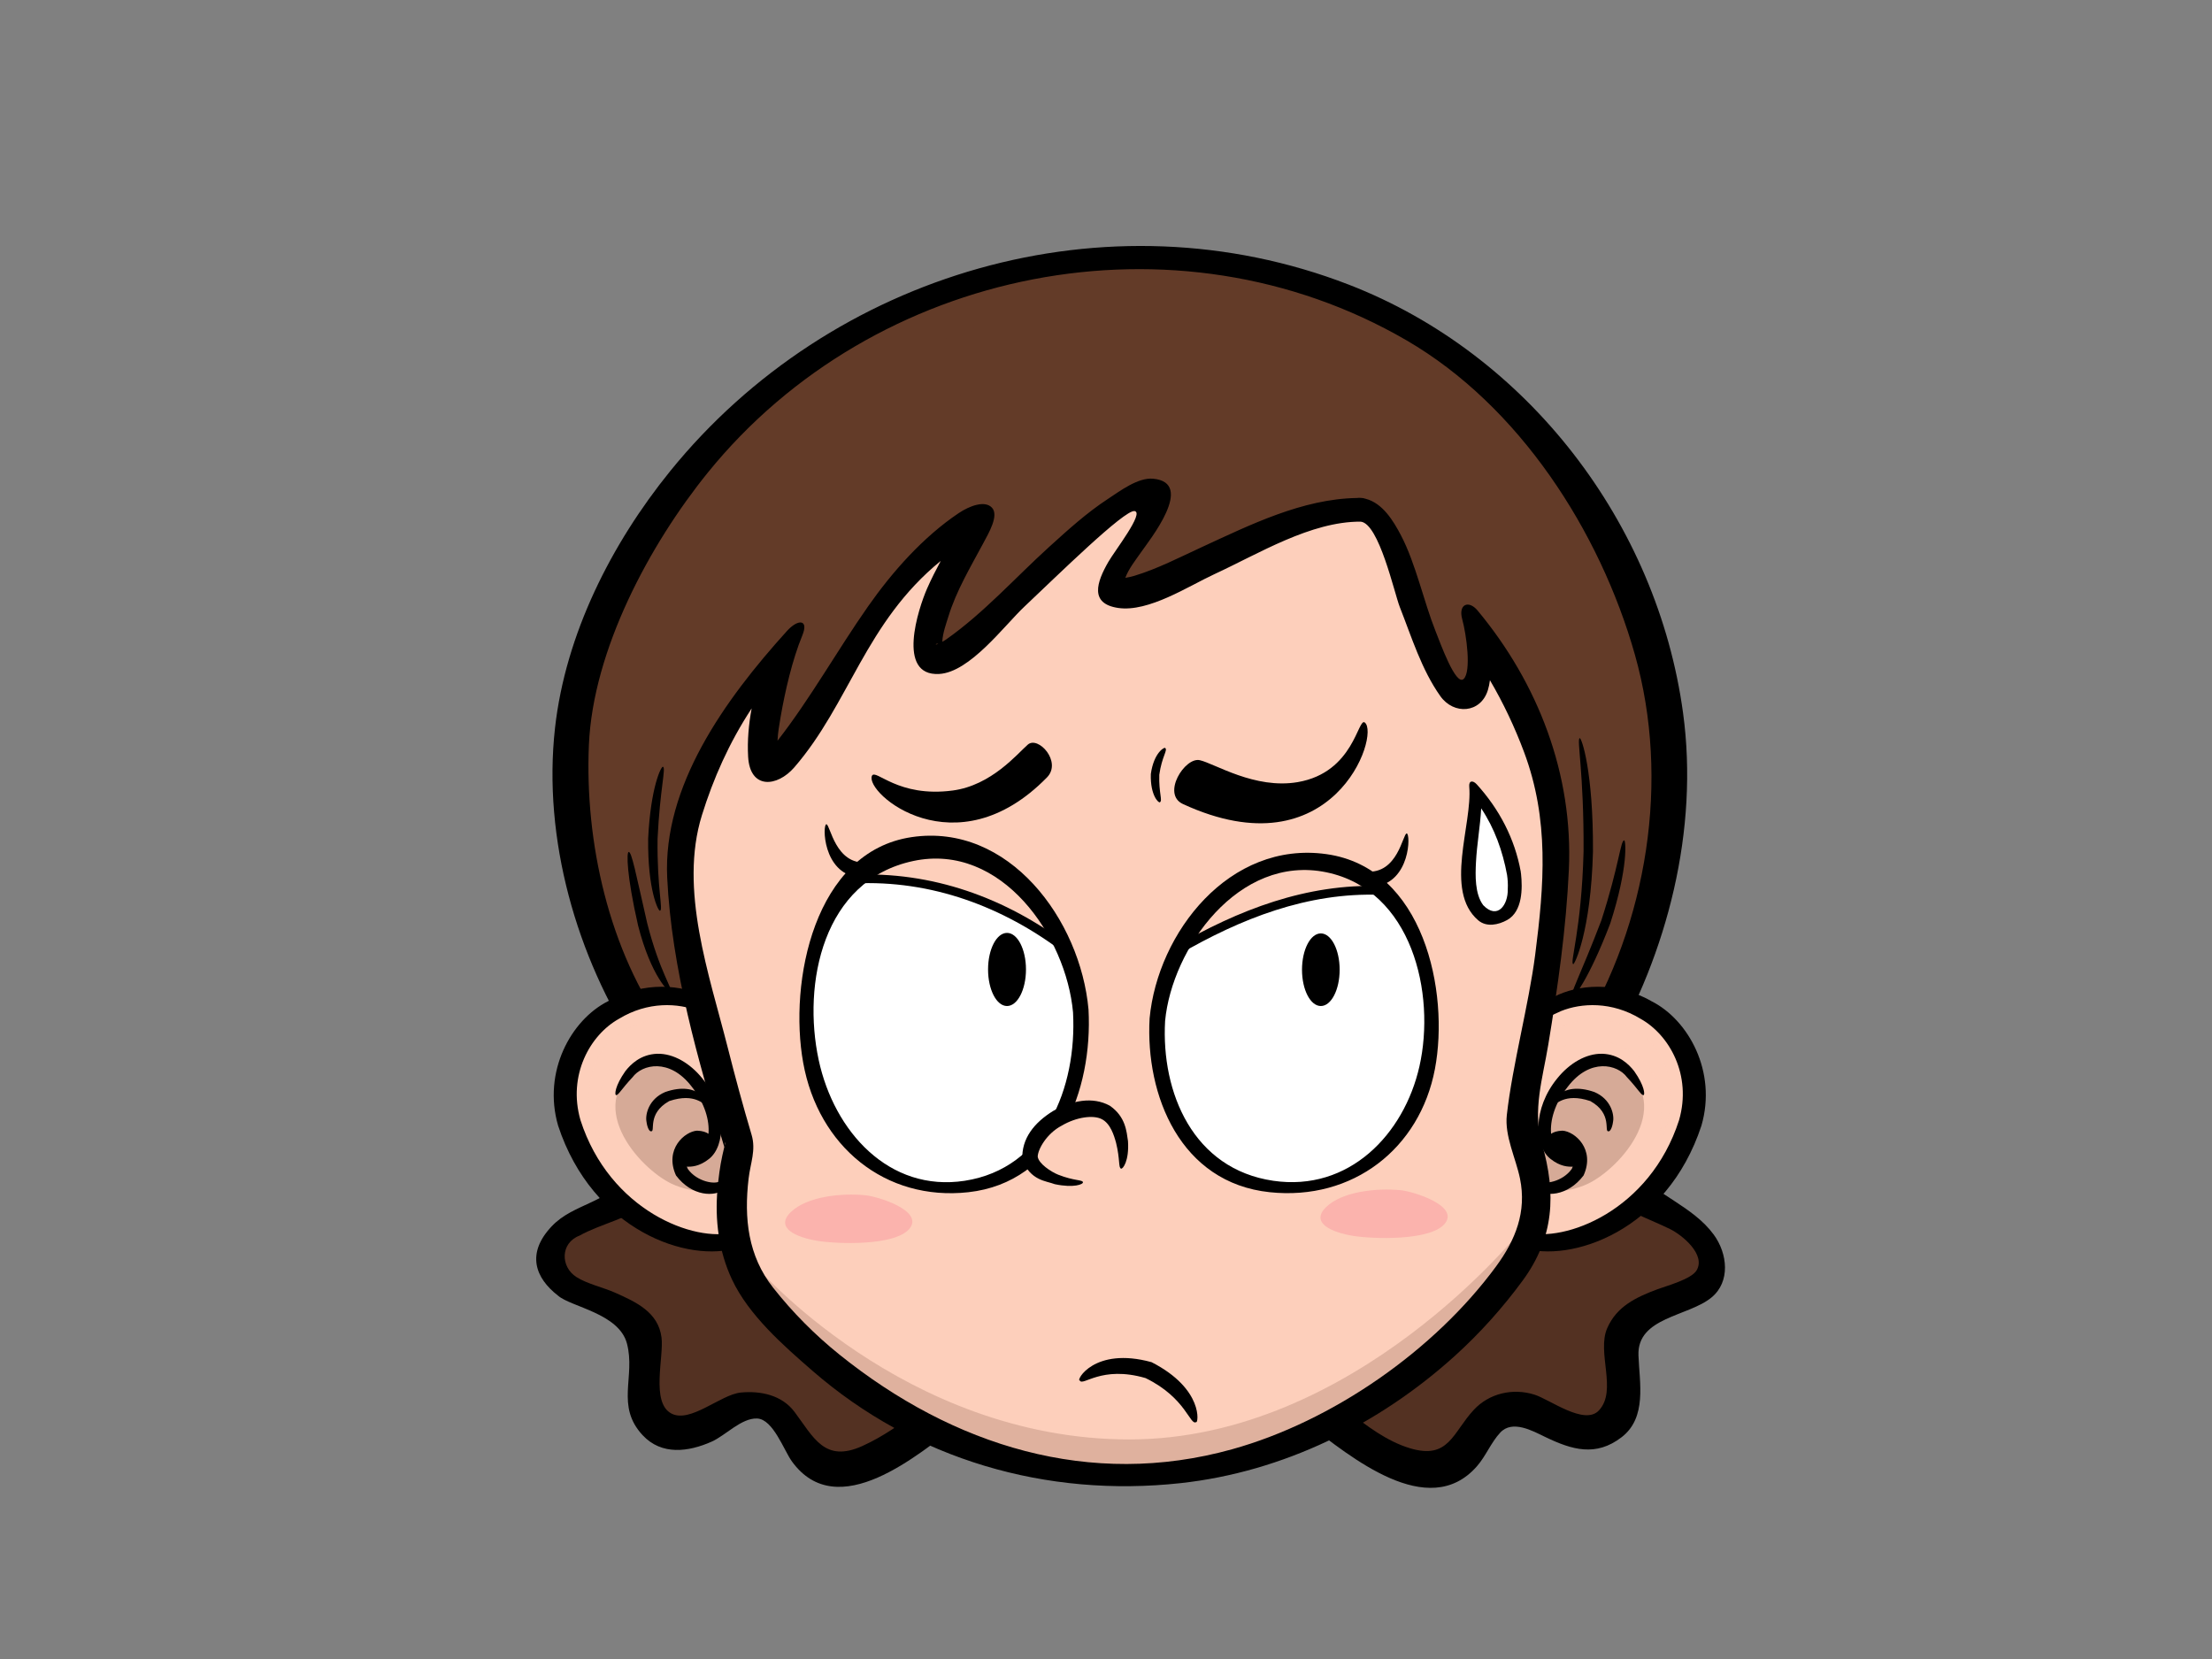 <?xml version="1.0" encoding="utf-8"?>
<!-- Generator: Adobe Illustrator 17.0.0, SVG Export Plug-In . SVG Version: 6.00 Build 0)  -->
<!DOCTYPE svg PUBLIC "-//W3C//DTD SVG 1.1//EN" "http://www.w3.org/Graphics/SVG/1.1/DTD/svg11.dtd">
<svg version="1.1" id="Layer_1" xmlns="http://www.w3.org/2000/svg" xmlns:xlink="http://www.w3.org/1999/xlink" x="0px" y="0px"
	 width="800px" height="600px" viewBox="0 0 800 600" enable-background="new 0 0 800 600" xml:space="preserve">
<rect x="0" y="0" width="800" height="600" fill="#808080" stroke="none"/>
<g>
	<path fill="#633B28" d="M234.205,426.624c-13.796,16.676-31.222,13.241-32.588,28.275c-1.367,15.032,16.66,12.851,26.593,21.486
		c12.004,10.435-2.278,28.385,9.035,38.55c12.761,11.466,25.437-10.784,40.563-3.924c9.04,4.092,8.279,17.487,21.096,20.03
		c15.06,2.979,33.037-12.902,43.926-21.021L234.205,426.624z"/>
	<path opacity="0.35" fill="#382117" d="M234.205,426.624c-13.796,16.676-31.222,13.241-32.588,28.275
		c-1.367,15.032,16.66,12.851,26.593,21.486c12.004,10.435-2.278,28.385,9.035,38.55c12.761,11.466,25.437-10.784,40.563-3.924
		c9.04,4.092,8.279,17.487,21.096,20.03c15.06,2.979,33.037-12.902,43.926-21.021L234.205,426.624z"/>
	<g>
		<path fill="none" d="M234.205,426.624c-13.796,16.676-31.222,13.241-32.588,28.275c-1.367,15.032,16.66,12.851,26.593,21.486
			c12.004,10.435-2.278,28.385,9.035,38.55c12.761,11.466,25.437-10.784,40.563-3.924c9.04,4.092,8.279,17.487,21.096,20.03
			c15.06,2.979,33.037-12.902,43.926-21.021L234.205,426.624z"/>
		<path d="M346.471,504.821c-36.208-27.798-72.416-55.597-108.625-83.398c-2.877-2.208-5.895-1.398-7.812,0.617
			c-0.357,0.271-0.746,0.547-1.028,0.943c-8.993,12.658-21.337,11.889-29.513,20.566c-9.2,9.763-5.988,18.598,2.313,25.025
			c4.579,4.075,22.053,6.389,24.937,17.327c3.171,12.026-4.197,22.543,5.661,33.142c6.902,7.418,16.643,6.04,24.971,2.347
			c4.999-2.217,10.763-8.597,16.453-8.37c5.776,0.227,9.693,11.546,12.584,15.529c16.53,22.791,45.89-2.625,60.525-13.689
			C350.333,512.292,349.554,507.187,346.471,504.821z M287.34,510.618c-4.575-6.094-12.298-7.675-19.435-6.984
			c-7.245,0.701-18.255,11.213-25.105,7.578c-7.495-3.979-2.641-20.499-3.554-27.515c-1.19-9.126-9.125-12.772-16.823-16.196
			c-4.181-1.861-10.025-3.151-13.923-5.621c-5.854-3.705-5.89-12.317,1.072-14.994c7.599-4.261,18.809-6.528,25.047-11.953
			c30.642,12.22,65.182,50.043,97.773,75.064c-6.481,4.905-13.053,9.603-20.549,12.988
			C298.201,529.145,294.237,519.807,287.34,510.618z"/>
	</g>
</g>
<g>
	<path fill="#633B28" d="M585.426,426.624c13.795,16.676,31.221,13.241,32.587,28.275c1.367,15.032-16.661,12.851-26.594,21.486
		c-12.003,10.435,2.278,28.385-9.036,38.55c-12.76,11.466-25.437-10.784-40.558-3.924c-9.044,4.092-8.283,17.487-21.097,20.03
		c-15.062,2.979-33.039-12.902-43.929-21.021L585.426,426.624z"/>
	<path opacity="0.35" fill="#382117" d="M585.426,426.624c13.795,16.676,31.221,13.241,32.587,28.275
		c1.367,15.032-16.661,12.851-26.594,21.486c-12.003,10.435,2.278,28.385-9.036,38.55c-12.76,11.466-25.437-10.784-40.558-3.924
		c-9.044,4.092-8.283,17.487-21.097,20.03c-15.062,2.979-33.039-12.902-43.929-21.021L585.426,426.624z"/>
	<g>
		<path fill="none" d="M585.426,426.624c13.795,16.676,31.221,13.241,32.587,28.275c1.367,15.032-16.661,12.851-26.594,21.486
			c-12.003,10.435,2.278,28.385-9.036,38.55c-12.76,11.466-25.437-10.784-40.558-3.924c-9.044,4.092-8.283,17.487-21.097,20.03
			c-15.062,2.979-33.039-12.902-43.929-21.021L585.426,426.624z"/>
		<path d="M619.761,446.471c-7.572-10.283-20.85-14.306-29.495-23.956c-1.485-1.657-3.285-2.229-5.01-2.097
			c-1.296-0.017-2.65,0.375-3.938,1.364c-36.208,27.801-72.417,55.599-108.626,83.398c-3.357,2.577-2.657,7.677,0.465,10.037
			c14.906,11.27,43.318,35.234,60.974,15.097c3.283-3.743,5.082-8.574,8.455-12.197c4.382-4.707,11.683-0.633,16.194,1.547
			c9.782,4.726,18.41,7.279,27.709,0.113c9.245-7.125,6.434-19.722,6.082-29.607c-0.493-13.822,17.996-13.976,26.419-20.92
			C625.902,463.556,624.811,453.329,619.761,446.471z M613.598,459.448c-1.906,3.2-10.894,5.616-14.112,6.812
			c-7.888,2.941-14.764,6.233-18.204,14.064c-3.887,8.845,3.739,22.52-3.005,29.77c-5.203,5.595-17.745-3.951-23.328-5.705
			c-7.808-2.454-16.337-0.505-21.923,5.496c-7.682,8.247-8.996,18.137-23.107,13.889c-8.349-2.513-15.758-8.151-22.775-13.702
			c32.648-25.065,63.658-63.461,97.942-75.193c5.632,4.29,11.895,6.189,18.942,9.647
			C608.392,446.667,617.005,453.729,613.598,459.448z"/>
	</g>
</g>
<g>
	<path fill="#633B28" d="M237.903,379.242c0,0-34.765-45.242-31.243-110.441c3.523-65.199,77.496-175.677,206.886-173.086
		c135.574,2.717,182.307,108.787,189.28,166.075c7.68,63.122-28.048,118.624-28.048,118.624L237.903,379.242z"/>
	<g>
		<path fill="none" d="M237.903,379.242c0,0-34.765-45.242-31.243-110.441c3.523-65.199,77.496-175.677,206.886-173.086
			c135.574,2.717,182.307,108.787,189.28,166.075c7.68,63.122-28.048,118.624-28.048,118.624L237.903,379.242z"/>
		<path d="M608.704,257.855c-9.333-68.618-56.27-129.897-120.886-154.905c-87.405-33.83-187.285-4.384-245.481,67.493
			c-21.257,26.255-37.808,58.951-41.606,92.827c-4.48,39.988,7.743,82.872,29.68,116.288c0.536,0.815,1.115,1.606,1.682,2.406
			c0.505,1.541,1.62,2.798,3.395,3.318c1.071,0.461,2.195,0.531,3.276,0.284c103.81,0.364,207.621,0.724,311.432,1.084
			c9.265,0.032,26.123,3.73,31.53-5.496C603.142,344.613,614.443,300.053,608.704,257.855z M571.247,374.078
			c-102.921-0.358-205.842-0.714-308.764-1.072c-7.107-0.023-14.212-0.049-21.319-0.074c-21.02-28.991-29.701-68.543-28.183-103.531
			c1.486-34.292,21.923-72.432,43.009-98.478c60.072-74.193,169.368-96.262,252.71-47.828c40.638,23.616,69.889,68.85,82.574,113.65
			C604.111,282.078,595.883,333.802,571.247,374.078z"/>
	</g>
</g>
<g>
	<g>
		<g>
			<path fill="#FDCFBB" d="M544.589,379.124c15.726-23.092,41.279-24.124,58.091-8.351c28.168,29.069-7.468,77.957-43.411,78.727
				c-10.294,0.223-21.695-4.922-24.106-18.859L544.589,379.124z"/>
			<path opacity="0.5" fill="#B18675" d="M574.26,428.134c11.769-5.561,33.343-29.504,9.885-44.214
				c-10.437-6.543-24.698,12.091-27.174,21.903c-1.099,4.347-5.047,11.948-4.869,16.18
				C552.579,433.493,566.706,431.702,574.26,428.134z"/>
			<g>
				<path fill="none" d="M544.589,379.124c15.726-23.092,41.279-24.124,58.091-8.351c28.168,29.069-7.468,77.957-43.411,78.727
					c-10.294,0.223-21.695-4.922-24.106-18.859"/>
				<g>
					<g>
						<path d="M535.159,430.639c1.924-1.288,1.182,10.411,16.582,15.024c14.147,3.844,44.952-7.721,55.524-40.564
							c4.679-16.266-3.497-30.812-13.904-36.624c-10.516-6.406-21.481-5.74-28.761-2.821c-14.846,6.402-18.669,14.739-20.012,13.47
							c-0.401,0.101,1.016-9.595,17.621-18.706c8.156-4.193,21.993-5.825,35.103,1.697c13.331,6.721,23.717,25.482,18.03,45
							c-12.459,37.933-47.203,50.003-65.252,44.027c-9.423-3.191-13.702-9.969-14.638-14.123
							C534.343,432.784,534.691,430.698,535.159,430.639z"/>
					</g>
				</g>
			</g>
		</g>
		<path fill="none" d="M594.45,396.036c-16.999-37.464-54.732,18.845-24.344,25.543"/>
		<g>
			<path fill="none" d="M559.77,411.92c6.895-4.934,13.647,4.038,11.639,10.519c-2.203,7.111-17.536,11.355-17.822,1.581"/>
			<path d="M591.041,387.407c-1.934-2.478-5.528-6.084-11.53-6.3c-5.901-0.143-11.916,3.454-16.303,8.896
				c-8.918,10.889-8.394,24.423-2.456,29.117c3.587,2.857,6.53,2.876,8.05,2.815c-0.102,0.274-0.211,0.545-0.352,0.823
				c-3.352,4.703-9.948,5.709-11.594,4.425c-2.181-1.094-2.293-3.418-3.268-3.164c-0.096-0.215-2.245,2.156,1.222,5.875
				c3.836,3.172,12.148,2.833,17.905-4.774c4.327-9.54-3.228-15.948-7.634-16.201c-2.016,0.07-3.3,0.568-4.109,1.139
				c-0.409-4.696,1.206-10.961,6.091-17.099c7.99-10.416,17.917-8.037,21.352-3.374c3.929,4.149,5.295,6.816,6.034,6.45
				C594.9,395.855,594.83,392.804,591.041,387.407z"/>
		</g>
		<g>
			<path fill="none" d="M561.947,399.248c3.337-6.953,23.257-4.97,19.816,9.898"/>
			<g>
				<g>
					<path d="M581.764,409.146c-1.809,0.341,1.636-6.326-6.602-10.93c-9.586-3.219-12.497,1.775-13.215,1.033
						c-1.735,0.436,2.209-8.675,14.71-4.288c5.999,2.564,7.185,8.166,6.744,10.601C583.059,408.256,582.175,409.247,581.764,409.146
						z"/>
				</g>
			</g>
		</g>
	</g>
	<path opacity="0.6" fill="#FDCFBB" d="M550.012,383.431c-1.096-3.715,19.25-21.059,38.598-12.211
		c23.639,10.559,13.71,40.32,12.067,40.406c-1.64,0.097,6.778-25.488-15.658-33.681C568.294,371.834,551.106,387.15,550.012,383.431
		z"/>
</g>
<g>
	<g>
		<g>
			<path fill="#FDCFBB" d="M272.61,379.124c-15.724-23.092-41.28-24.124-58.09-8.351c-28.168,29.069,7.468,77.957,43.409,78.727
				c10.295,0.223,21.695-4.922,24.109-18.859L272.61,379.124z"/>
			<path opacity="0.5" fill="#B18675" d="M242.938,428.134c-11.769-5.561-33.346-29.504-9.886-44.214
				c10.438-6.543,24.701,12.091,27.177,21.903c1.097,4.347,5.042,11.948,4.867,16.18
				C264.62,433.493,250.493,431.702,242.938,428.134z"/>
			<g>
				<path fill="none" d="M272.61,379.124c-15.724-23.092-41.28-24.124-58.09-8.351c-28.168,29.069,7.468,77.957,43.409,78.727
					c10.295,0.223,21.695-4.922,24.109-18.859"/>
				<g>
					<g>
						<path d="M282.039,430.639c-1.926-1.288-1.181,10.411-16.581,15.024c-14.149,3.844-44.952-7.721-55.527-40.564
							c-4.679-16.266,3.5-30.812,13.905-36.624c10.517-6.406,21.481-5.74,28.761-2.821c14.845,6.402,18.669,14.739,20.013,13.47
							c0.401,0.101-1.016-9.595-17.62-18.706c-8.157-4.193-21.994-5.825-35.105,1.697c-13.331,6.721-23.716,25.482-18.031,45
							c12.459,37.933,47.205,50.003,65.254,44.027c9.423-3.191,13.702-9.969,14.637-14.123
							C282.854,432.784,282.508,430.698,282.039,430.639z"/>
					</g>
				</g>
			</g>
		</g>
		<path fill="none" d="M222.748,396.036c16.999-37.464,54.733,18.845,24.346,25.543"/>
		<g>
			<path fill="none" d="M257.428,411.92c-6.895-4.934-13.648,4.038-11.64,10.519c2.202,7.111,17.535,11.355,17.823,1.581"/>
			<path d="M222.75,396.036c0.737,0.366,2.106-2.301,6.032-6.45c3.441-4.663,13.365-7.042,21.352,3.374
				c4.888,6.138,6.5,12.403,6.096,17.099c-0.811-0.572-2.096-1.069-4.112-1.139c-4.406,0.253-11.96,6.661-7.633,16.201
				c5.758,7.607,14.07,7.946,17.903,4.774c3.465-3.718,1.319-6.09,1.223-5.875c-0.974-0.253-1.084,2.071-3.267,3.164
				c-1.649,1.284-8.244,0.278-11.593-4.425c-0.141-0.278-0.252-0.549-0.353-0.823c1.519,0.061,4.462,0.042,8.05-2.815
				c5.937-4.694,6.461-18.228-2.458-29.117c-4.386-5.442-10.402-9.039-16.302-8.896c-6.001,0.215-9.597,3.821-11.53,6.3
				C222.367,392.804,222.3,395.855,222.75,396.036z"/>
		</g>
		<g>
			<path fill="none" d="M255.253,399.248c-3.342-6.953-23.259-4.97-19.817,9.898"/>
			<g>
				<g>
					<path d="M235.435,409.146c1.809,0.341-1.639-6.326,6.603-10.93c9.586-3.219,12.497,1.775,13.216,1.033
						c1.736,0.436-2.208-8.675-14.712-4.288c-5.997,2.564-7.187,8.166-6.746,10.601
						C234.139,408.256,235.025,409.247,235.435,409.146z"/>
				</g>
			</g>
		</g>
	</g>
	<path opacity="0.6" fill="#FDCFBB" d="M267.183,383.431c1.098-3.715-19.245-21.059-38.596-12.211
		c-23.64,10.559-13.71,40.32-12.068,40.406c1.643,0.097-6.776-25.488,15.66-33.681C248.904,371.834,266.093,387.15,267.183,383.431z
		"/>
</g>
<g>
	<path fill="#FDCFBB" d="M491.596,185.441c-29.054-0.95-77.806,33.227-88.402,28.672c-10.593-4.554,22.21-33.824,13.353-35.611
		c-24.953,5.793-77.846,75.137-80.576,56.888c-2.732-18.25,23.72-51.42,17.037-49.488c-26.711,9.706-72.23,105.091-76.435,90.649
		c-4.199-14.44,9.21-46.71,9.21-46.71s-37.295,47.173-39.136,79.086c-1.843,31.913,20.866,105.766,20.866,105.766
		s-8.435,29.286,3.538,48.246c11.971,18.96,60.317,69.376,131.684,69.376c87.023,0.922,134.777-58.499,147.194-77.553
		c13.352-20.495,0.167-41.581,0.313-49.612c0.148-8.031,13.645-69.397,11.801-107.324c-1.84-37.921-31.768-73.534-31.768-73.534
		s8.233,29.468-1.842,26.822C518.359,248.468,504.623,185.241,491.596,185.441z"/>
	<path opacity="0.4" fill="#B18675" d="M272.771,457.308c0,0,54.183,63.288,135.683,63.288c81.5,0,141.602-75.582,141.602-75.582
		s-41.434,86.966-138.415,86.966S272.771,457.308,272.771,457.308z"/>
	<g>
		<path fill="none" d="M491.596,185.441c-29.054-0.95-77.806,33.227-88.402,28.672c-10.593-4.554,22.21-33.824,13.353-35.611
			c-24.953,5.793-77.846,75.137-80.576,56.888c-2.732-18.25,23.72-51.42,17.037-49.488c-26.711,9.706-72.23,105.091-76.435,90.649
			c-4.199-14.44,9.21-46.71,9.21-46.71s-37.295,47.173-39.136,79.086c-1.843,31.913,20.866,105.766,20.866,105.766
			s-8.435,29.286,3.538,48.246c11.971,18.96,60.317,69.376,131.684,69.376c87.023,0.922,134.777-58.499,147.194-77.553
			c13.352-20.495,0.167-41.581,0.313-49.612c0.148-8.031,13.645-69.397,11.801-107.324c-1.84-37.921-31.768-73.534-31.768-73.534
			s8.233,29.468-1.842,26.822C518.359,248.468,504.623,185.241,491.596,185.441z"/>
		<path d="M567.401,314.574c1.589-34.415-11.024-67.354-33.013-93.773c-3.257-3.913-7.035-2.24-5.57,3.093
			c1.572,5.724,3.347,19.021,0.529,21.663c-2.819,2.642-8.286-12.573-10.215-17.436c-4.216-10.613-7.11-24.258-12.4-34.404
			c-2.77-5.313-6.686-11.772-12.848-13.329c-0.526-0.186-1.103-0.315-1.777-0.318c-0.47-0.042-0.906-0.023-1.32,0.032
			c-19.743,0.312-38.611,9.692-56.18,17.788c-7.971,3.673-15.966,7.822-24.391,10.374c-1.06,0.321-2.139,0.532-3.227,0.715
			c1.212-3.277,3.632-6.294,5.572-9.091c3.155-4.546,19.886-25.308,4.495-26.758c-5.498-0.517-12.099,4.526-16.394,7.336
			c-7.633,4.994-14.494,11.229-21.232,17.34c-12.283,11.141-23.649,23.914-37.264,33.473c-0.436,0.306-0.896,0.575-1.367,0.827
			c0.072-2.994,1.575-7.083,2.13-8.912c2.867-9.457,8.085-18.127,12.715-26.788c1.92-3.593,5.698-9.962,3.135-12.769
			c-2.563-2.807-8.168-0.664-12.035,1.929c-12.913,8.661-24.027,21.238-32.809,33.765c-11.173,15.942-20.765,33.193-32.732,48.569
			c0.123-2.864,0.616-5.727,1.103-8.539c1.631-9.413,4.229-20.705,7.86-29.534c2.428-5.902-1.555-6.029-5.531-1.64
			c-22.769,25.136-44.943,56.315-43.332,89.261c1.607,32.856,11.086,66,20.65,97.369c-0.25,1.034-0.482,2.073-0.712,3.111
			c-0.873,3.962-1.365,7.988-1.733,12.02c-1.022,11.199,0.433,22.57,5.22,32.78c6.058,12.923,18.591,23.895,29.113,33.039
			c37.028,32.176,84.657,45.932,133.173,40.625c36.974-4.046,71.643-21.156,99.072-45.941c9.08-8.202,17.359-17.436,24.601-27.298
			c11.371-15.489,12.229-31.393,6.976-49.517c-3.47-11.976,0.287-23.661,2.286-35.775
			C563.41,356.903,566.422,335.812,567.401,314.574z M262.087,414.228c-0.021,0.082-0.036,0.166-0.056,0.248
			C262.021,413.177,262.566,412.333,262.087,414.228z M555.209,345.378c-2.334,18.087-8.208,39.771-10.245,57.883
			c-0.851,7.58,3.263,15.649,4.759,22.956c2.473,12.083-1.626,22.236-8.618,31.759c-22.361,30.454-59.218,56.089-95.545,66.185
			c-51.321,14.258-100.787-1.177-141.937-34.232c-8.852-7.111-16.94-15.253-23.974-24.168c-9.146-11.593-10.592-25.145-8.912-39.482
			c0.677-5.77,2.741-10.292,1.082-15.876c-3.106-10.452-5.952-20.981-8.63-31.551c-6.677-26.343-17.677-57.133-9.336-84.003
			c4.102-13.215,9.835-26.228,17.991-38.633c-1.082,5.815-1.6,11.681-1.271,17.487c0.671,11.843,10.469,11.019,16.7,3.818
			c19.972-23.07,25.652-52.387,52.956-74.656c-1.742,3.285-3.449,6.589-4.944,10.01c-3.143,7.193-11.202,31.699,4.354,30.875
			c11.121-0.59,23.53-17.459,30.875-24.377c11.789-11.109,36.155-35.085,39.799-34.538c3.643,0.547-7.067,14.222-9.471,18.397
			c-4.198,7.293-6.889,15.1,3.564,16.642c10.996,1.623,25.423-7.892,34.832-12.238c15.967-7.375,34.835-19.065,52.858-18.975
			c6.641,0.59,12.189,25.878,14.153,30.864c4.275,10.851,7.854,22.626,14.66,32.228c4.871,6.87,14.601,6.247,17.202-2.159
			c0.356-1.152,0.592-2.356,0.748-3.589c4.866,8.278,8.978,17.019,12.306,25.906C560.362,296.478,558.483,320.014,555.209,345.378z
			 M339.324,232.839C337.99,233.458,338.367,232.638,339.324,232.839L339.324,232.839z"/>
	</g>
</g>
<g>
	<path fill="#FFFFFF" d="M390.877,365.626c2.683,39.064-18.269,61.825-45.398,63.061c-27.631,1.259-51.027-17.426-53.709-56.483
		c-2.31-33.572,15.789-65.875,43.173-67.118C362.322,303.838,388.57,332.051,390.877,365.626z"/>
	<g>
		<path fill="#FDCFBB" d="M385.589,343.216c-9.402-22.766-29.686-39.09-50.645-38.131c-10.238,0.463-19.177,5.275-26.237,12.862
			C336.273,316.119,363.9,326.253,385.589,343.216z"/>
		<g>
			<path fill="none" d="M385.589,343.216c-9.402-22.766-29.686-39.09-50.645-38.131c-10.238,0.463-19.177,5.275-26.237,12.862
				C336.273,316.119,363.9,326.253,385.589,343.216z"/>
			<path d="M387.023,342.534c-13.605-30.907-51.087-54.287-79.343-25.798c-1.173,1.185-0.278,2.85,1.303,2.773
				c27.739-1.318,53.764,8.351,75.696,25.008c1.633,1.238,3.448-1.364,1.821-2.6c-22.655-17.205-49.473-26.894-78.07-25.532
				c0.434,0.922,0.869,1.846,1.304,2.772c26.918-27.14,61.657-4.261,74.422,24.741C384.98,345.771,387.847,344.409,387.023,342.534z
				"/>
		</g>
	</g>
	<g>
		<path fill="none" d="M390.877,365.626c2.683,39.064-18.269,61.825-45.398,63.061c-27.631,1.259-51.027-17.426-53.709-56.483
			c-2.31-33.572,15.789-65.875,43.173-67.118C362.322,303.838,388.57,332.051,390.877,365.626z"/>
		<path d="M393.677,365.121c-2.922-32.528-28.841-67.563-63.962-62.366c-35.24,5.211-44.509,52.293-39.228,81.61
			c5.44,30.216,29.675,50.119,59.716,46.816C382.557,427.62,395.243,394.423,393.677,365.121z M348.919,427.043
			c-27.405,4.219-47.277-17.842-52.829-43.684c-5.938-27.624,1.461-65.044,34.236-71.976c31.846-6.739,55.275,27.256,57.75,54.75
			C389.536,393.453,377.832,422.583,348.919,427.043z"/>
	</g>
</g>
<g>
	<path fill="#FFFFFF" d="M418.572,368.769c-2.683,37.192,18.269,58.858,45.398,60.041c27.631,1.194,51.026-16.594,53.706-53.782
		c2.311-31.967-15.788-62.718-43.17-63.907C447.128,309.937,420.879,336.804,418.572,368.769z"/>
	<g>
		<path fill="#FDCFBB" d="M499.381,322.049c-6.837-6.448-15.283-10.508-24.875-10.927c-19.792-0.853-38.991,12.952-48.982,32.744
			C447.926,330.606,473.307,320.536,499.381,322.049z"/>
		<g>
			<path fill="none" d="M499.381,322.049c-6.837-6.448-15.283-10.508-24.875-10.927c-19.792-0.853-38.991,12.952-48.982,32.744
				C447.926,330.606,473.307,320.536,499.381,322.049z"/>
			<path d="M500.291,320.75c-26.748-23.561-61.24-5.456-76.066,22.206c-0.663,1.236,0.447,3.235,1.98,2.345
				c22.439-13.043,46.673-22.652,73.026-21.672c2.038,0.076,2.344-3.084,0.299-3.16c-26.947-1-51.708,8.607-74.688,21.964
				c0.66,0.781,1.321,1.562,1.981,2.343c14.01-26.138,46.021-43.996,71.646-21.427C500.007,324.7,501.811,322.087,500.291,320.75z"
				/>
		</g>
	</g>
	<g>
		<path fill="none" d="M418.572,368.769c-2.683,37.192,18.269,58.858,45.398,60.041c27.631,1.194,51.026-16.594,53.706-53.782
			c2.311-31.967-15.788-62.718-43.17-63.907C447.128,309.937,420.879,336.804,418.572,368.769z"/>
		<path d="M459.244,431.18c30.044,3.145,54.276-15.805,59.718-44.574c5.282-27.907-3.988-72.738-39.229-77.695
			c-35.118-4.952-61.038,28.41-63.962,59.375C414.207,396.185,426.893,427.793,459.244,431.18z M421.374,369.249
			c2.473-26.174,26.527-60.364,58.333-53.771c31.03,6.435,39.589,43.874,33.655,70.17c-5.557,24.606-25.473,45.413-52.879,41.394
			C431.573,422.799,419.913,395.263,421.374,369.249z"/>
	</g>
</g>
<path d="M315.349,280.584c-2.657,6.284,30.283,34.344,63.312,0.566c5.489-5.613-3.174-15.124-6.937-11.853
	c-3.765,3.275-13.098,14.717-27.131,16.597C324.687,288.563,316.681,277.87,315.349,280.584z"/>
<path d="M493.605,261.315c5.639,4.456-11.523,54.486-65.777,29.472c-7.799-3.596,0.683-17.062,6.09-15.854
	c5.408,1.212,19.895,10.592,35.432,7.929C489.785,279.356,491.071,259.314,493.605,261.315z"/>
<g>
	<path fill="none" d="M421.406,270.529c-4.317,5.178-4.814,13.774-1.942,19.617"/>
	<g>
		<g>
			<path d="M419.464,290.146c-0.312,0.384-3.503-2.322-3.25-10.221c1.105-7.89,5.06-9.854,5.192-9.396
				c1.01,0.799-1.208,3.035-2.13,9.666C419.056,286.894,420.574,289.627,419.464,290.146z"/>
		</g>
	</g>
</g>
<path d="M371.058,350.617c0,7.3-3.069,13.224-6.856,13.224c-3.788,0-6.855-5.924-6.855-13.224c0-7.302,3.067-13.222,6.855-13.222
	C367.99,337.395,371.058,343.315,371.058,350.617z"/>
<path d="M484.503,350.714c0,7.25-3.047,13.127-6.807,13.127c-3.759,0-6.806-5.877-6.806-13.127c0-7.256,3.048-13.134,6.806-13.134
	C481.456,337.58,484.503,343.458,484.503,350.714z"/>
<g>
	<path fill="#FDCFBB" d="M391.661,427.586c-5.971,0.413-20.791-3.25-19.242-10.742c2.566-12.416,21.046-19.503,28.246-14.188
		c4.953,3.657,6.537,13.407,4.787,19.988L391.661,427.586z"/>
	<g>
		<path fill="none" d="M391.661,427.586c-5.971,0.413-20.791-3.25-19.242-10.742c2.566-12.416,21.046-19.503,28.246-14.188
			c4.953,3.657,6.537,13.407,4.787,19.988"/>
		<g>
			<g>
				<path d="M405.454,422.644c-1.008-0.234-0.335-3.313-1.803-9.294c-0.745-2.745-2.07-7.05-5.21-8.608
					c-2.988-1.547-9.091-0.802-14.466,2.366c-5.458,2.852-8.623,8.595-8.671,11.189c0.278,2.522,4.851,5.538,7.422,6.553
					c5.847,2.309,8.866,1.775,8.935,2.737c0.132,0.71-3.245,2.151-10.189,0.686c-3.043-1.187-8.826-1.232-11.729-8.875
					c-0.367-7.692,4.358-13.399,11.128-17.6c6.81-3.776,14.25-5.313,20.487-1.916c5.807,4.017,6.084,9.448,6.591,12.805
					C408.432,419.941,406.034,422.907,405.454,422.644z"/>
			</g>
		</g>
	</g>
</g>
<g>
	<path fill="none" d="M390.518,499.259c11.407-9.294,33.626-7.997,42.115,15.045"/>
	<g>
		<g>
			<path d="M432.634,514.304c-2.291,1.457-3.568-8.704-18.318-15.897c-16.043-4.686-22.777,3.134-23.799,0.851
				c-1.529,0.25,5.053-12.363,25.969-6.606C435.543,502.415,433.312,515.003,432.634,514.304z"/>
		</g>
	</g>
</g>
<path d="M313.572,311.884c-11.51,1.088-13.292-13.776-14.709-13.776c-1.413,0-1.404,17.578,11.52,19.208L313.572,311.884z"/>
<path d="M494.056,315.206c11.509,1.084,13.289-13.775,14.705-13.775c1.416,0,1.404,17.576-11.518,19.21L494.056,315.206z"/>
<path fill="#633B28" d="M284.75,162.174c0.206,1.826,47.669-29.656,63.295-29.656c5.34,0-5.4,7.334-4.267,10.719
	c1.133,3.385,28.675-13.083,34.9-12.623c6.221,0.46-3.731,12.568-0.227,13.242c3.497,0.678,13.943-9.483,22.084-11.854
	c4.412,19.501,15.024-5.012,19.741-4.773c4.715,0.24,9.147,10.233,14.126,10.091c3.207-0.092-2.334-11.535,4.445-11.053
	c6.783,0.482,13.857,9.614,18.28,10.095c4.425,0.481,2.61-9.401,8.258-9.613c17.455-0.654,50.514,17.863,61.836,23.111
	c-17.751-13.665-60.658-38.012-69.798-38.495c-9.138-0.478-2.655,12.977-6.192,8.653c-21.524-17.545-11.819-1.327-19.751-2.883
	c-5.305-1.042-10.614-11.299-17.102-10.335c-6.484,0.963-10.895,12.194-17.689,12.736c-6.074,0.487-5.427-10.174-10.319-10.329
	c-7.002-0.229-16.403,13.44-20.342,14.178c-3.708,0.694,3.83-7.21-3.833-7.451C328.586,121.699,284.542,160.349,284.75,162.174z"/>
<g>
	<path fill="#FFFFFF" d="M547.544,315.932c1.475,9.277-1.789,15.074-6.827,15.87c-5.032,0.802-7.838-3.082-9.312-12.363
		c-1.477-9.279,3.226-22.495,1.654-34.624C541.206,293.126,546.068,306.648,547.544,315.932z"/>
	<g>
		<path fill="none" d="M547.544,315.932c1.475,9.277-1.789,15.074-6.827,15.87c-5.032,0.802-7.838-3.082-9.312-12.363
			c-1.477-9.279,3.226-22.495,1.654-34.624C541.206,293.126,546.068,306.648,547.544,315.932z"/>
		<path d="M550.091,315.938c-0.01-0.093-0.037-0.173-0.055-0.271c-0.006-0.131-0.01-0.267-0.034-0.41
			c-2.154-11.901-7.731-22.573-15.909-31.579c-1.425-1.572-2.916-1.376-2.723,0.811c1.203,13.664-9.205,37.664,3.235,48.343
			c3.036,2.608,7.344,1.64,10.475-0.093C550.676,329.634,550.666,321.239,550.091,315.938z M545.306,321.576
			c0.147,5.621-3.677,11.18-8.877,5.8c-3.054-4.092-2.865-10.746-2.621-15.548c0.339-6.609,1.543-12.976,1.88-19.483
			c4.827,7.199,7.787,15.505,9.362,24.08C545.301,318.132,545.403,319.85,545.306,321.576z"/>
	</g>
</g>
<path fill="#FBB3AD" d="M328.919,444.378c5.337-6.481-11.307-11.635-15.884-12.096c-8.665-0.876-21.215,0.408-27.063,6.119
	c-5.847,5.711,2.078,9.174,9.978,10.414C303.025,449.925,323.745,450.66,328.919,444.378z"/>
<path fill="#FBB3AD" d="M522.534,442.558c5.336-6.481-11.306-11.635-15.885-12.096c-8.664-0.874-21.213,0.408-27.061,6.119
	c-5.848,5.713,2.078,9.174,9.978,10.416C496.64,448.107,517.358,448.841,522.534,442.558z"/>
<g>
	<path fill="none" d="M571.336,266.972c0,0,8.455,42.271-2.348,81.726"/>
	<g>
		<g>
			<path d="M568.989,348.699c-1.391-0.324,2.988-12.165,3.73-40.754c0.15-28.589-2.568-40.792-1.382-40.972
				c0.65-0.201,4.932,11.958,4.784,41.038C575.357,337.157,569.384,348.96,568.989,348.699z"/>
		</g>
	</g>
</g>
<g>
	<path fill="none" d="M587.442,303.936c-3.527,27.513-10.651,39.979-19.047,57.14"/>
	<g>
		<g>
			<path d="M568.397,361.077c-1.163-0.514,3.326-8.698,10.753-28.199c6.428-19.872,6.95-29.161,8.293-28.942
				c0.51,0.003,1.541,9.548-5.079,30.058C574.7,354.086,568.941,361.328,568.397,361.077z"/>
		</g>
	</g>
</g>
<g>
	<path fill="none" d="M239.752,277.302c-4.203,16.925-5.138,34.971-1.063,52.079"/>
	<g>
		<g>
			<path d="M238.691,329.381c-0.566,0.242-4.493-7.372-4.275-26.139c0.916-18.705,4.731-26.156,5.338-25.94
				c1.197,0.273-1.06,7.948-1.936,26.036C237.597,321.445,239.927,329.112,238.691,329.381z"/>
		</g>
	</g>
</g>
<g>
	<path fill="none" d="M227.352,308.125c2.812,16.309,5.627,36.644,15.235,50.663"/>
	<g>
		<g>
			<path d="M242.587,358.787c-0.408,0.518-7.116-5.61-11.821-24.082c-4.195-18.373-4.167-26.434-3.413-26.581
				c1.086-0.214,2.606,7.777,6.71,25.744C238.621,351.748,243.635,358.088,242.587,358.787z"/>
		</g>
	</g>
</g>
<path opacity="0.6" fill="#FDCFBB" d="M401.386,410.428c0.217-1.834-4.071-5.014-5.771-5.345c-2.829-0.554-6.009,0.059-8.425,1.33
	c-2.017,1.061-7.945,4.284-3.785,6.105C386.097,413.695,400.799,415.381,401.386,410.428z"/>
</svg>

